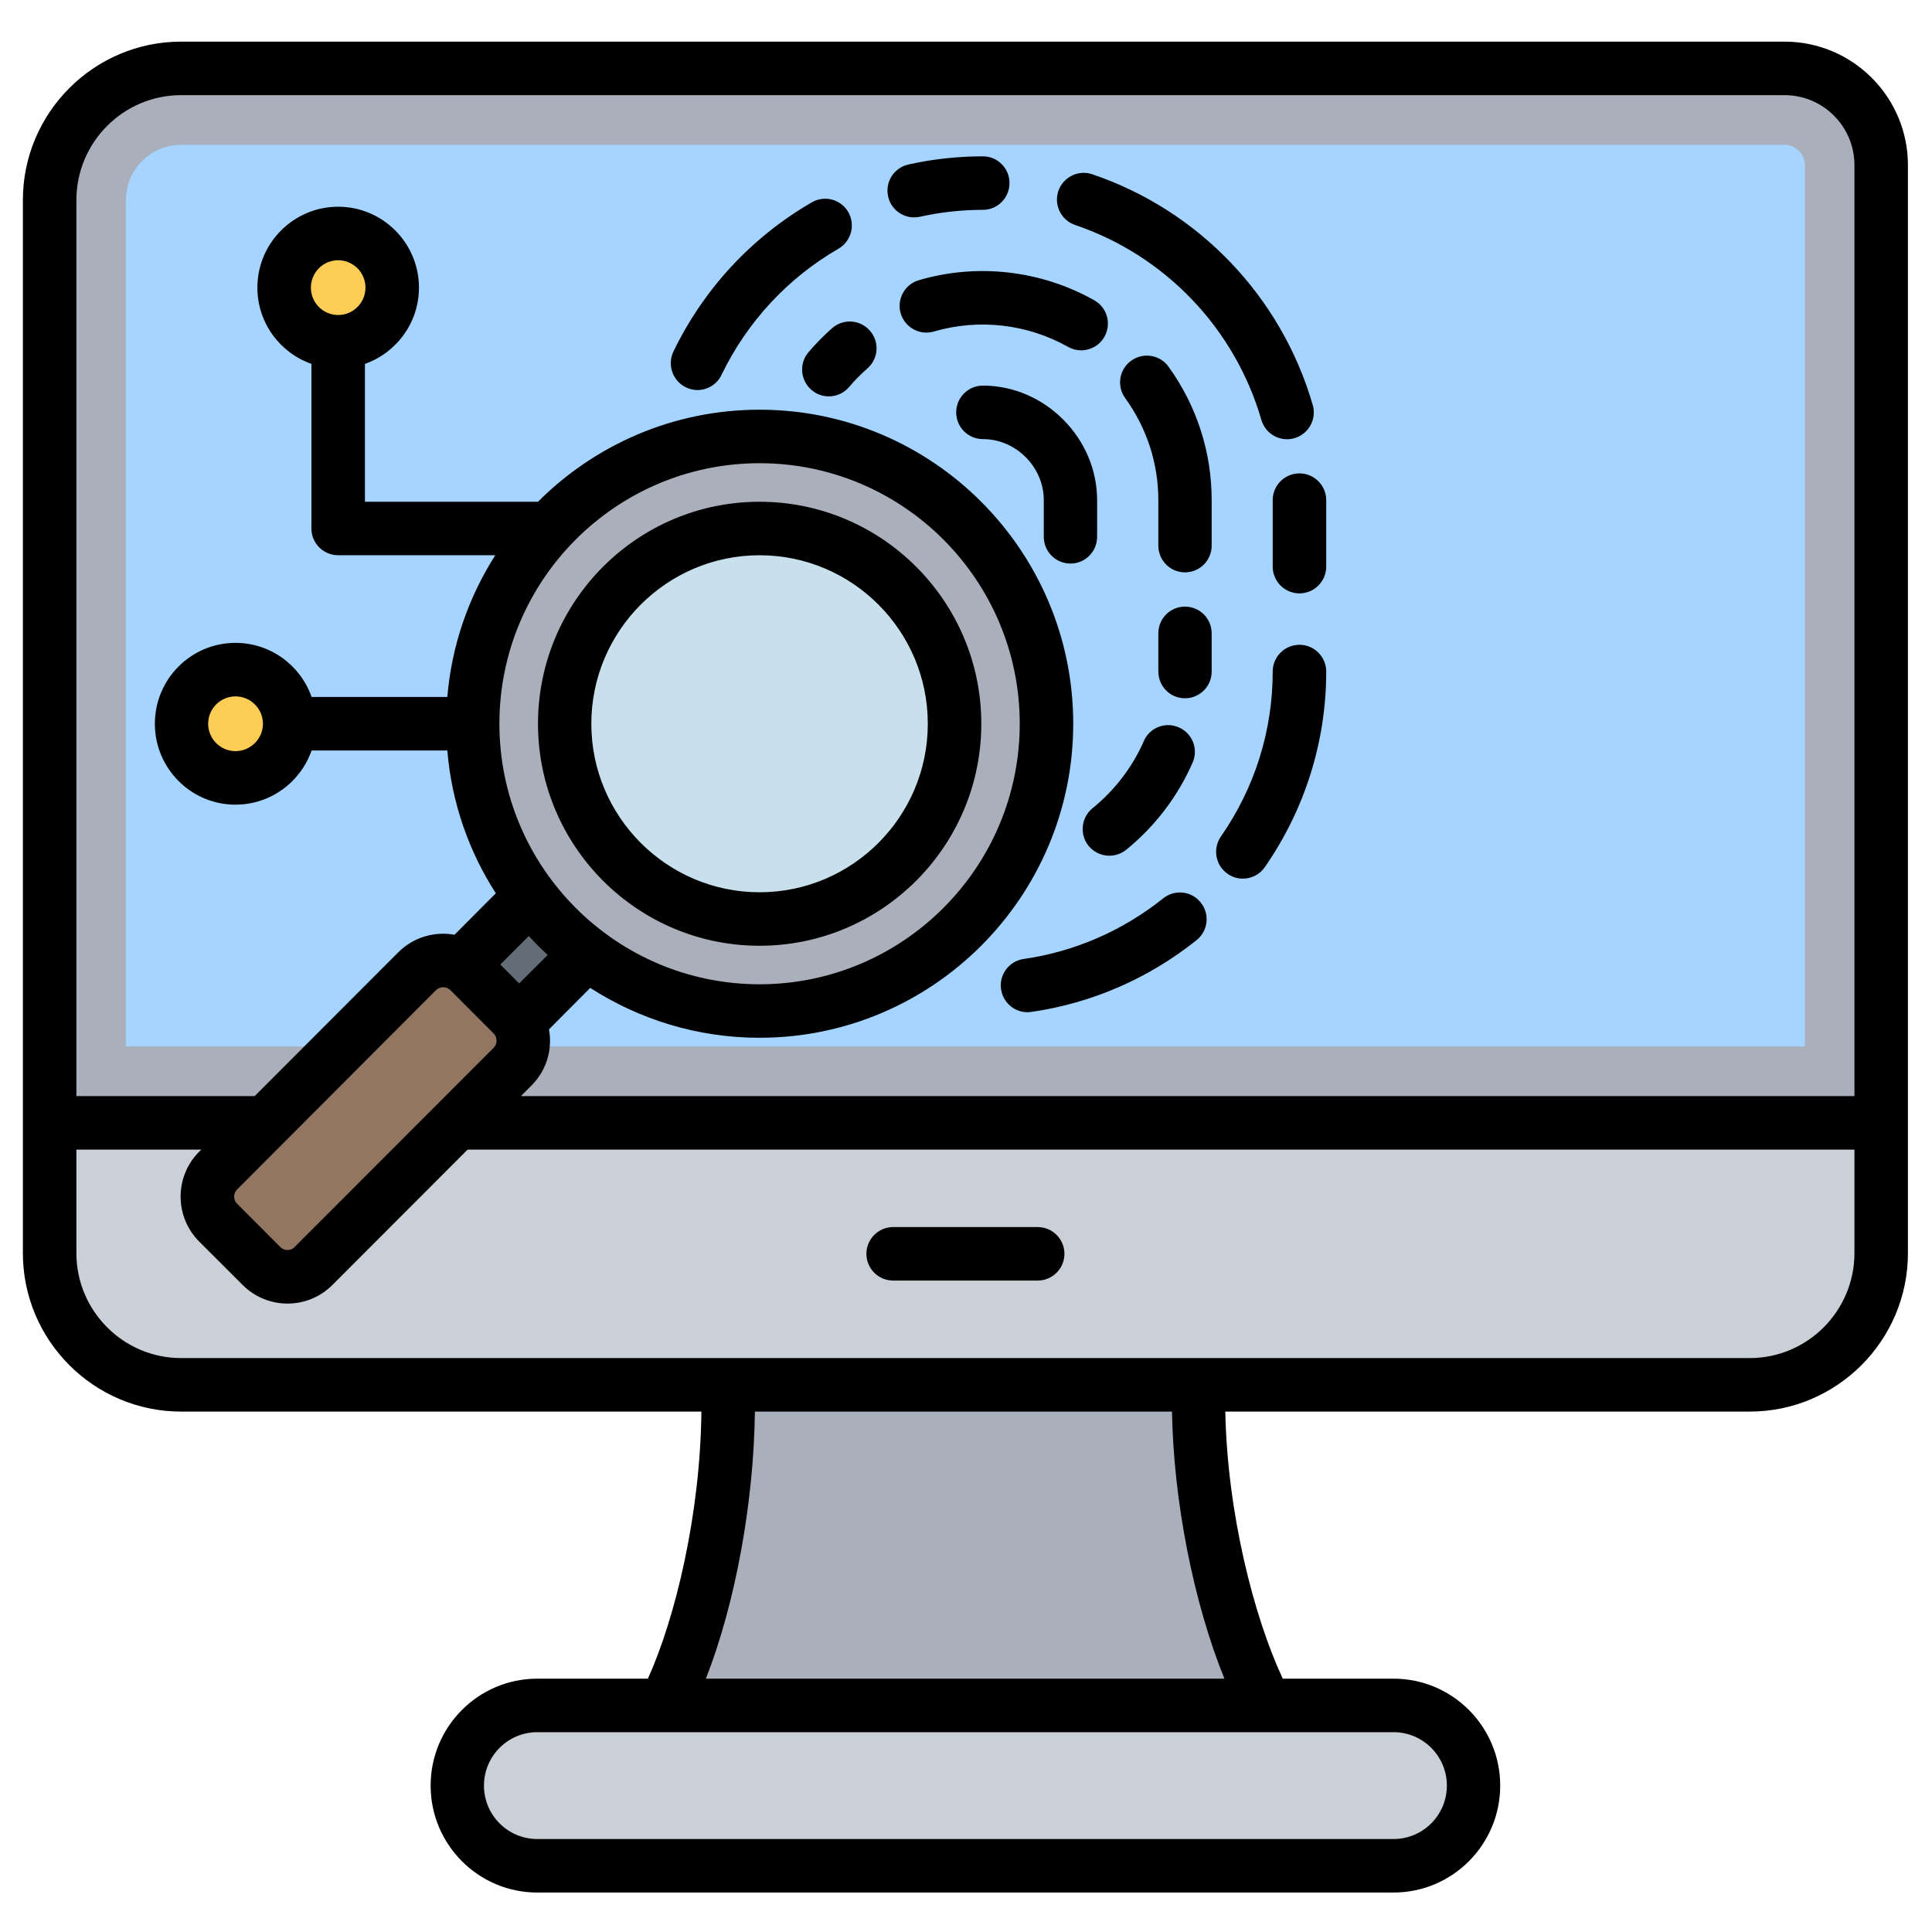 <svg xmlns="http://www.w3.org/2000/svg" xmlns:xlink="http://www.w3.org/1999/xlink" width="500" zoomAndPan="magnify" viewBox="0 0 375 375" height="500" preserveAspectRatio="xMidYMid meet" version="1.0"><defs><clipPath id="65a2d18e71"><path d="M 4.387 8.051 L 370.387 8.051 L 370.387 367.301 L 4.387 367.301 Z M 4.387 8.051 " clip-rule="nonzero"/></clipPath></defs><path fill="#a9b0bb" d="M 248.648 335.789 L 126.129 335.789 C 135.91 321.93 144.016 286.223 140.504 258.672 L 233.41 258.672 C 229.898 286.223 238.875 321.93 248.648 335.789 Z M 248.648 335.789 " fill-opacity="1" fill-rule="evenodd"/><path fill="#cad0d7" d="M 104.297 331.023 L 270.48 331.023 C 279.027 331.023 286.016 338.027 286.016 346.582 C 286.016 355.141 279.027 362.145 270.48 362.145 L 104.297 362.145 C 95.75 362.145 88.762 355.141 88.762 346.582 C 88.762 338.027 95.75 331.023 104.297 331.023 Z M 104.297 331.023 " fill-opacity="1" fill-rule="evenodd"/><path fill="#a9b0bb" d="M 346.387 13.277 C 356.738 13.277 365.133 21.688 365.133 32.059 L 365.133 243.23 C 365.133 257.348 353.707 268.789 339.613 268.789 L 35.16 268.789 C 21.062 268.789 9.641 257.348 9.641 243.23 L 9.641 38.84 C 9.641 24.723 21.062 13.277 35.16 13.277 Z M 346.387 13.277 " fill-opacity="1" fill-rule="evenodd"/><path fill="#a4d4ff" d="M 24.449 203.109 L 350.32 203.109 C 350.32 146.094 350.32 89.074 350.32 32.059 C 350.32 29.879 348.566 28.113 346.387 28.113 L 35.16 28.113 C 29.238 28.113 24.449 32.91 24.449 38.84 C 24.449 93.598 24.449 148.352 24.449 203.109 Z M 24.449 203.109 " fill-opacity="1" fill-rule="evenodd"/><path fill="#cad0d7" d="M 365.133 217.945 L 365.133 243.23 C 365.133 257.348 353.707 268.789 339.613 268.789 L 35.16 268.789 C 21.062 268.789 9.641 257.348 9.641 243.23 L 9.641 217.945 Z M 365.133 217.945 " fill-opacity="1" fill-rule="evenodd"/><path fill="#fdcd56" d="M 65.637 66.34 C 71.414 66.34 76.129 61.617 76.129 55.832 C 76.129 50.043 71.414 45.324 65.637 45.324 C 59.859 45.324 55.148 50.043 55.148 55.832 C 55.148 61.617 59.859 66.34 65.637 66.34 Z M 65.637 66.34 " fill-opacity="1" fill-rule="evenodd"/><path fill="#fdcd56" d="M 45.723 150.984 C 51.5 150.984 56.211 146.266 56.211 140.48 C 56.211 134.691 51.5 129.973 45.723 129.973 C 39.941 129.973 35.23 134.691 35.23 140.48 C 35.23 146.266 39.941 150.984 45.723 150.984 Z M 45.723 150.984 " fill-opacity="1" fill-rule="evenodd"/><path fill="#636c77" d="M 85.973 191.023 L 107.211 169.75 L 118.211 180.77 L 96.977 202.043 Z M 85.973 191.023 " fill-opacity="1" fill-rule="evenodd"/><path fill="#a9b0bb" d="M 186.805 101.047 C 188.098 102.34 189.32 103.691 190.477 105.102 C 191.633 106.516 192.719 107.98 193.73 109.496 C 194.742 111.016 195.68 112.582 196.539 114.191 C 197.398 115.801 198.18 117.449 198.875 119.137 C 199.574 120.824 200.188 122.543 200.715 124.289 C 201.246 126.039 201.688 127.809 202.043 129.598 C 202.398 131.391 202.668 133.195 202.848 135.012 C 203.023 136.828 203.113 138.652 203.113 140.477 C 203.113 142.305 203.023 144.125 202.848 145.945 C 202.668 147.762 202.398 149.566 202.043 151.355 C 201.688 153.148 201.246 154.918 200.719 156.664 C 200.188 158.414 199.574 160.129 198.875 161.816 C 198.18 163.504 197.398 165.152 196.539 166.766 C 195.68 168.375 194.746 169.941 193.73 171.457 C 192.719 172.977 191.633 174.441 190.477 175.855 C 189.32 177.266 188.098 178.617 186.809 179.91 C 185.52 181.199 184.168 182.426 182.758 183.586 C 181.352 184.742 179.887 185.828 178.371 186.844 C 176.855 187.859 175.293 188.797 173.684 189.656 C 172.078 190.52 170.43 191.297 168.746 191.996 C 167.062 192.695 165.348 193.312 163.602 193.84 C 161.855 194.371 160.09 194.812 158.301 195.172 C 156.512 195.527 154.711 195.793 152.898 195.973 C 151.082 196.152 149.262 196.242 147.441 196.242 C 145.617 196.242 143.797 196.152 141.984 195.973 C 140.168 195.797 138.367 195.527 136.578 195.172 C 134.789 194.816 133.023 194.371 131.277 193.84 C 129.535 193.312 127.82 192.695 126.133 191.996 C 124.449 191.301 122.805 190.52 121.195 189.66 C 119.586 188.797 118.023 187.859 116.508 186.844 C 114.992 185.832 113.531 184.742 112.121 183.586 C 110.711 182.426 109.359 181.203 108.07 179.91 C 106.781 178.617 105.559 177.266 104.402 175.855 C 103.246 174.445 102.16 172.98 101.148 171.461 C 100.133 169.941 99.199 168.379 98.34 166.766 C 97.48 165.156 96.699 163.508 96.004 161.82 C 95.305 160.133 94.691 158.414 94.16 156.668 C 93.633 154.918 93.191 153.148 92.832 151.359 C 92.477 149.566 92.211 147.762 92.031 145.945 C 91.852 144.129 91.766 142.305 91.766 140.48 C 91.766 138.652 91.852 136.832 92.031 135.016 C 92.211 133.195 92.477 131.391 92.832 129.602 C 93.188 127.809 93.633 126.039 94.16 124.293 C 94.691 122.543 95.305 120.828 96 119.141 C 96.699 117.453 97.477 115.805 98.336 114.191 C 99.195 112.582 100.133 111.02 101.145 109.5 C 102.16 107.98 103.246 106.516 104.402 105.105 C 105.559 103.691 106.781 102.34 108.07 101.051 C 109.359 99.758 110.707 98.531 112.117 97.375 C 113.527 96.215 114.992 95.129 116.508 94.113 C 118.023 93.098 119.586 92.16 121.191 91.301 C 122.801 90.438 124.449 89.66 126.133 88.961 C 127.816 88.262 129.531 87.648 131.277 87.117 C 133.02 86.586 134.789 86.145 136.578 85.785 C 138.363 85.43 140.168 85.164 141.98 84.984 C 143.797 84.805 145.613 84.715 147.438 84.715 C 149.262 84.715 151.082 84.805 152.895 84.984 C 154.711 85.164 156.512 85.43 158.301 85.785 C 160.09 86.145 161.855 86.586 163.602 87.117 C 165.344 87.645 167.059 88.262 168.742 88.961 C 170.43 89.66 172.074 90.438 173.684 91.301 C 175.293 92.16 176.852 93.098 178.371 94.113 C 179.887 95.129 181.348 96.215 182.758 97.371 C 184.168 98.531 185.516 99.758 186.805 101.047 Z M 186.805 101.047 " fill-opacity="1" fill-rule="nonzero"/><path fill="#c7e0ec" d="M 188.387 133.828 C 188.605 135.168 188.758 136.52 188.844 137.879 C 188.926 139.234 188.945 140.594 188.898 141.953 C 188.848 143.316 188.734 144.668 188.555 146.016 C 188.371 147.367 188.125 148.703 187.812 150.027 C 187.5 151.352 187.125 152.656 186.684 153.941 C 186.242 155.23 185.742 156.492 185.176 157.73 C 184.613 158.969 183.988 160.176 183.309 161.352 C 182.625 162.527 181.887 163.668 181.094 164.773 C 180.297 165.875 179.449 166.938 178.551 167.957 C 177.652 168.98 176.707 169.953 175.715 170.879 C 174.719 171.809 173.684 172.684 172.602 173.508 C 171.523 174.332 170.406 175.105 169.25 175.82 C 168.094 176.535 166.906 177.191 165.684 177.789 C 164.465 178.387 163.219 178.926 161.945 179.402 C 160.672 179.875 159.379 180.289 158.066 180.637 C 156.754 180.984 155.426 181.27 154.086 181.484 C 152.746 181.703 151.398 181.855 150.039 181.941 C 148.684 182.027 147.328 182.043 145.973 181.996 C 144.613 181.949 143.262 181.832 141.914 181.652 C 140.57 181.469 139.234 181.223 137.914 180.91 C 136.59 180.598 135.285 180.219 134 179.781 C 132.715 179.34 131.457 178.836 130.219 178.27 C 128.984 177.707 127.777 177.082 126.605 176.398 C 125.43 175.715 124.293 174.973 123.191 174.18 C 122.086 173.383 121.027 172.535 120.008 171.637 C 118.988 170.734 118.016 169.789 117.09 168.793 C 116.164 167.797 115.289 166.758 114.469 165.676 C 113.645 164.594 112.875 163.473 112.16 162.316 C 111.445 161.16 110.789 159.969 110.191 158.746 C 109.594 157.523 109.059 156.277 108.586 155.004 C 108.109 153.727 107.699 152.434 107.352 151.117 C 107.004 149.801 106.719 148.473 106.504 147.129 C 106.285 145.785 106.133 144.438 106.047 143.078 C 105.965 141.719 105.945 140.359 105.992 139 C 106.043 137.641 106.156 136.289 106.336 134.938 C 106.52 133.59 106.766 132.254 107.078 130.93 C 107.391 129.605 107.766 128.301 108.207 127.012 C 108.645 125.727 109.148 124.465 109.711 123.227 C 110.277 121.988 110.898 120.781 111.582 119.605 C 112.266 118.43 113.004 117.289 113.797 116.184 C 114.594 115.082 115.438 114.02 116.336 112.996 C 117.234 111.977 118.184 111.004 119.176 110.078 C 120.172 109.148 121.207 108.273 122.289 107.449 C 123.367 106.621 124.484 105.852 125.641 105.137 C 126.797 104.422 127.984 103.766 129.203 103.168 C 130.426 102.566 131.672 102.031 132.945 101.555 C 134.219 101.078 135.512 100.668 136.824 100.32 C 138.137 99.973 139.465 99.688 140.805 99.469 C 142.145 99.254 143.492 99.102 144.848 99.016 C 146.207 98.93 147.562 98.91 148.918 98.961 C 150.277 99.008 151.629 99.125 152.977 99.305 C 154.32 99.488 155.656 99.734 156.977 100.047 C 158.301 100.359 159.605 100.734 160.891 101.176 C 162.176 101.617 163.434 102.121 164.672 102.688 C 165.906 103.25 167.109 103.875 168.285 104.559 C 169.461 105.242 170.598 105.98 171.699 106.777 C 172.801 107.574 173.863 108.422 174.883 109.32 C 175.902 110.223 176.871 111.168 177.797 112.164 C 178.723 113.16 179.598 114.199 180.422 115.281 C 181.246 116.363 182.016 117.48 182.73 118.641 C 183.445 119.797 184.102 120.988 184.699 122.211 C 185.293 123.43 185.832 124.68 186.305 125.953 C 186.781 127.23 187.191 128.523 187.539 129.84 C 187.887 131.156 188.172 132.484 188.387 133.828 Z M 188.387 133.828 " fill-opacity="1" fill-rule="nonzero"/><path fill="#937661" d="M 99.484 196.93 L 91.078 188.512 C 88.301 185.73 83.758 185.73 80.98 188.512 L 42.344 227.207 C 39.566 229.988 39.566 234.539 42.344 237.32 L 50.75 245.742 C 53.527 248.523 58.074 248.523 60.852 245.742 L 99.484 207.047 C 102.262 204.266 102.262 199.715 99.484 196.93 Z M 99.484 196.93 " fill-opacity="1" fill-rule="evenodd"/><g clip-path="url(#65a2d18e71)"><path fill="#000000" d="M 147.43 107.773 C 165.449 107.773 180.086 122.445 180.086 140.48 C 180.086 158.512 165.449 173.188 147.43 173.188 C 129.449 173.188 114.777 158.512 114.777 140.48 C 114.777 122.445 129.449 107.773 147.43 107.773 Z M 147.43 183.57 C 171.164 183.57 190.469 164.238 190.469 140.48 C 190.469 116.719 171.164 97.391 147.43 97.391 C 123.699 97.391 104.426 116.719 104.426 140.48 C 104.426 164.238 123.699 183.57 147.43 183.57 Z M 207.793 109.383 C 204.898 109.383 202.598 107.055 202.598 104.188 L 202.598 97.074 C 202.598 90.66 197.199 85.23 190.785 85.23 C 187.926 85.23 185.594 82.906 185.594 80.035 C 185.594 77.172 187.926 74.844 190.785 74.844 C 202.809 74.844 212.949 85.027 212.949 97.074 L 212.949 104.188 C 212.949 107.055 210.648 109.383 207.793 109.383 Z M 226.82 71.18 C 232.289 78.793 235.184 87.742 235.184 97.074 L 235.184 105.902 C 235.184 108.766 232.883 111.094 229.992 111.094 C 227.133 111.094 224.832 108.766 224.832 105.902 L 224.832 97.074 C 224.832 89.941 222.602 83.086 218.387 77.254 C 216.711 74.934 217.234 71.684 219.57 70.008 C 221.906 68.328 225.145 68.855 226.82 71.18 Z M 235.184 122.934 L 235.184 130.348 C 235.184 133.207 232.883 135.535 229.992 135.535 C 227.133 135.535 224.832 133.207 224.832 130.348 L 224.832 122.934 C 224.832 120.062 227.133 117.742 229.992 117.742 C 232.883 117.742 235.184 120.062 235.184 122.934 Z M 181.27 64.348 C 178.52 65.156 175.66 63.582 174.824 60.832 C 174.023 58.078 175.59 55.195 178.344 54.387 C 189.672 51.047 202.078 52.461 212.391 58.281 C 214.902 59.68 215.773 62.852 214.379 65.348 C 213.438 67.043 211.66 68 209.848 68 C 208.977 68 208.105 67.781 207.305 67.328 C 199.426 62.879 189.949 61.797 181.27 64.348 Z M 168.828 64.168 C 170.746 66.32 170.535 69.602 168.375 71.5 C 167.121 72.613 165.902 73.82 164.82 75.105 C 163.809 76.312 162.348 76.934 160.883 76.934 C 159.699 76.934 158.477 76.531 157.539 75.707 C 155.344 73.848 155.062 70.57 156.91 68.383 C 158.34 66.723 159.871 65.145 161.512 63.695 C 163.672 61.805 166.945 62.02 168.828 64.168 Z M 212.078 156.863 C 216.363 153.383 219.816 148.887 222.012 143.855 C 223.125 141.227 226.191 140.031 228.805 141.184 C 231.453 142.332 232.641 145.387 231.488 148.016 C 228.633 154.562 224.172 160.418 218.594 164.941 C 217.621 165.711 216.469 166.094 215.32 166.094 C 213.82 166.094 212.324 165.434 211.277 164.164 C 209.5 161.93 209.848 158.668 212.078 156.863 Z M 130.703 68.25 C 129.484 70.84 130.562 73.938 133.145 75.184 C 133.875 75.535 134.605 75.707 135.375 75.707 C 137.289 75.707 139.172 74.625 140.043 72.766 C 145.027 62.469 152.867 53.992 162.766 48.262 C 165.238 46.82 166.074 43.645 164.648 41.16 C 163.219 38.684 160.047 37.832 157.574 39.27 C 145.863 46.059 136.594 56.078 130.703 68.25 Z M 172.383 38.133 C 171.758 35.336 173.5 32.562 176.32 31.93 C 181.027 30.875 185.906 30.344 190.785 30.344 C 193.645 30.344 195.941 32.668 195.941 35.535 C 195.941 38.398 193.641 40.73 190.785 40.73 C 186.672 40.73 182.559 41.176 178.586 42.07 C 178.203 42.156 177.82 42.195 177.438 42.195 C 175.066 42.195 172.906 40.551 172.383 38.133 Z M 205.422 37.078 C 204.516 39.801 205.98 42.746 208.664 43.664 C 226.156 49.586 239.68 63.742 244.836 81.508 C 245.5 83.777 247.555 85.254 249.82 85.254 C 250.273 85.254 250.762 85.188 251.25 85.051 C 254 84.25 255.605 81.375 254.805 78.613 C 248.703 57.582 232.707 40.84 212.008 33.824 C 209.289 32.906 206.363 34.363 205.422 37.078 Z M 252.223 91.883 C 255.082 91.883 257.418 94.203 257.418 97.074 L 257.418 109.98 C 257.418 112.855 255.082 115.176 252.223 115.176 C 249.367 115.176 247.031 112.855 247.031 109.98 L 247.031 97.074 C 247.031 94.203 249.367 91.883 252.223 91.883 Z M 233.059 175.18 C 234.871 177.418 234.484 180.684 232.258 182.48 C 222.949 189.926 211.867 194.746 200.16 196.414 C 199.914 196.445 199.672 196.469 199.426 196.469 C 196.883 196.469 194.688 194.602 194.305 192.008 C 193.887 189.168 195.871 186.535 198.695 186.137 C 208.559 184.727 217.934 180.652 225.773 174.367 C 228.039 172.566 231.281 172.938 233.059 175.18 Z M 257.418 130.348 C 257.418 143.969 253.27 157.102 245.5 168.316 C 244.488 169.77 242.883 170.543 241.211 170.543 C 240.199 170.543 239.191 170.246 238.285 169.613 C 235.914 167.977 235.355 164.742 236.961 162.391 C 243.547 152.926 247.031 141.844 247.031 130.348 C 247.031 127.473 249.367 125.152 252.223 125.152 C 255.082 125.152 257.418 127.473 257.418 130.348 Z M 206.605 243.367 C 206.605 246.234 204.27 248.555 201.414 248.555 L 173.359 248.555 C 170.5 248.555 168.168 246.234 168.168 243.367 C 168.168 240.5 170.504 238.172 173.359 238.172 L 201.414 238.172 C 204.27 238.172 206.605 240.5 206.605 243.367 Z M 339.629 263.602 C 350.816 263.602 359.945 254.461 359.945 243.234 L 359.945 223.137 L 90.766 223.137 L 64.523 249.41 C 62.117 251.824 58.949 253.023 55.812 253.023 C 52.641 253.023 49.504 251.82 47.098 249.41 L 38.664 240.992 C 33.855 236.176 33.855 228.348 38.664 223.535 L 39.082 223.137 L 14.828 223.137 L 14.828 243.234 C 14.828 254.461 23.957 263.602 35.145 263.602 Z M 237.656 325.828 L 137.012 325.828 C 142.691 311.355 146.316 291.73 146.523 273.988 L 227.48 273.988 C 227.797 291.512 231.699 311.148 237.656 325.828 Z M 280.836 346.582 C 280.836 352.305 276.203 356.953 270.484 356.953 L 104.289 356.953 C 98.57 356.953 93.938 352.305 93.938 346.582 C 93.938 340.867 98.57 336.215 104.289 336.215 L 270.484 336.215 C 276.203 336.215 280.836 340.867 280.836 346.582 Z M 51.035 140.48 C 51.035 143.406 48.633 145.797 45.703 145.797 C 42.777 145.797 40.406 143.406 40.406 140.48 C 40.406 137.547 42.777 135.168 45.703 135.168 C 48.633 135.168 51.035 137.547 51.035 140.48 Z M 65.641 61.145 C 62.711 61.145 60.344 58.762 60.344 55.828 C 60.344 52.902 62.711 50.512 65.641 50.512 C 68.566 50.512 70.938 52.902 70.938 55.828 C 70.938 58.762 68.566 61.145 65.641 61.145 Z M 106.309 185.355 L 100.766 190.891 L 97.109 187.211 L 102.648 181.68 C 103.801 182.953 105.02 184.184 106.309 185.355 Z M 147.43 89.91 C 119.586 89.91 96.934 112.594 96.934 140.48 C 96.934 168.359 119.586 191.047 147.43 191.047 C 175.277 191.047 197.93 168.359 197.93 140.48 C 197.93 112.594 175.277 89.91 147.43 89.91 Z M 46.02 230.879 L 84.633 192.18 C 85.016 191.812 85.539 191.617 86.023 191.617 C 86.547 191.617 87.035 191.812 87.418 192.18 L 95.816 200.602 C 96.305 201.098 96.375 201.684 96.375 201.988 C 96.375 202.293 96.305 202.879 95.816 203.375 L 57.168 242.066 C 56.438 242.82 55.184 242.82 54.418 242.066 L 46.02 233.648 C 45.25 232.898 45.25 231.629 46.02 230.879 Z M 35.145 18.469 C 23.957 18.469 14.828 27.605 14.828 38.84 L 14.828 212.75 L 49.434 212.75 L 77.312 184.836 C 80.277 181.871 84.387 180.742 88.223 181.434 L 96.238 173.383 C 91.008 165.262 87.664 155.82 86.828 145.668 L 60.48 145.668 C 58.355 151.781 52.535 156.184 45.703 156.184 C 37.062 156.184 30.059 149.137 30.059 140.48 C 30.059 131.82 37.062 124.781 45.703 124.781 C 52.535 124.781 58.355 129.18 60.48 135.285 L 86.828 135.285 C 87.664 125.227 90.977 115.855 96.133 107.773 L 65.641 107.773 C 62.781 107.773 60.445 105.453 60.445 102.578 L 60.445 70.629 C 54.348 68.48 49.957 62.664 49.957 55.828 C 49.957 47.172 56.996 40.125 65.641 40.125 C 74.281 40.125 81.32 47.172 81.32 55.828 C 81.32 62.664 76.93 68.48 70.832 70.629 L 70.832 97.387 L 104.426 97.387 C 115.438 86.359 130.668 79.523 147.43 79.523 C 180.992 79.523 208.312 106.863 208.312 140.477 C 208.312 174.09 180.992 201.43 147.43 201.43 C 135.34 201.43 124.082 197.867 114.566 191.75 L 106.551 199.801 C 106.691 200.512 106.762 201.246 106.762 201.988 C 106.762 205.285 105.473 208.391 103.137 210.719 L 101.113 212.75 L 359.945 212.75 L 359.945 32.055 C 359.945 24.566 353.879 18.469 346.387 18.469 Z M 346.387 8.082 L 35.145 8.082 C 18.242 8.082 4.441 21.883 4.441 38.84 L 4.441 243.234 C 4.441 260.188 18.242 273.988 35.145 273.988 L 136.141 273.988 C 135.93 293.867 131.121 313.973 125.754 325.828 L 104.289 325.828 C 92.855 325.828 83.586 335.137 83.586 346.582 C 83.586 358.031 92.855 367.34 104.289 367.34 L 270.484 367.34 C 281.918 367.34 291.188 358.027 291.188 346.582 C 291.188 335.137 281.918 325.828 270.484 325.828 L 248.984 325.828 C 243.34 313.758 238.215 293.578 237.832 273.988 L 339.629 273.988 C 356.531 273.988 370.328 260.184 370.328 243.234 L 370.328 32.055 C 370.332 18.84 359.598 8.082 346.387 8.082 Z M 346.387 8.082 " fill-opacity="1" fill-rule="evenodd"/></g></svg>